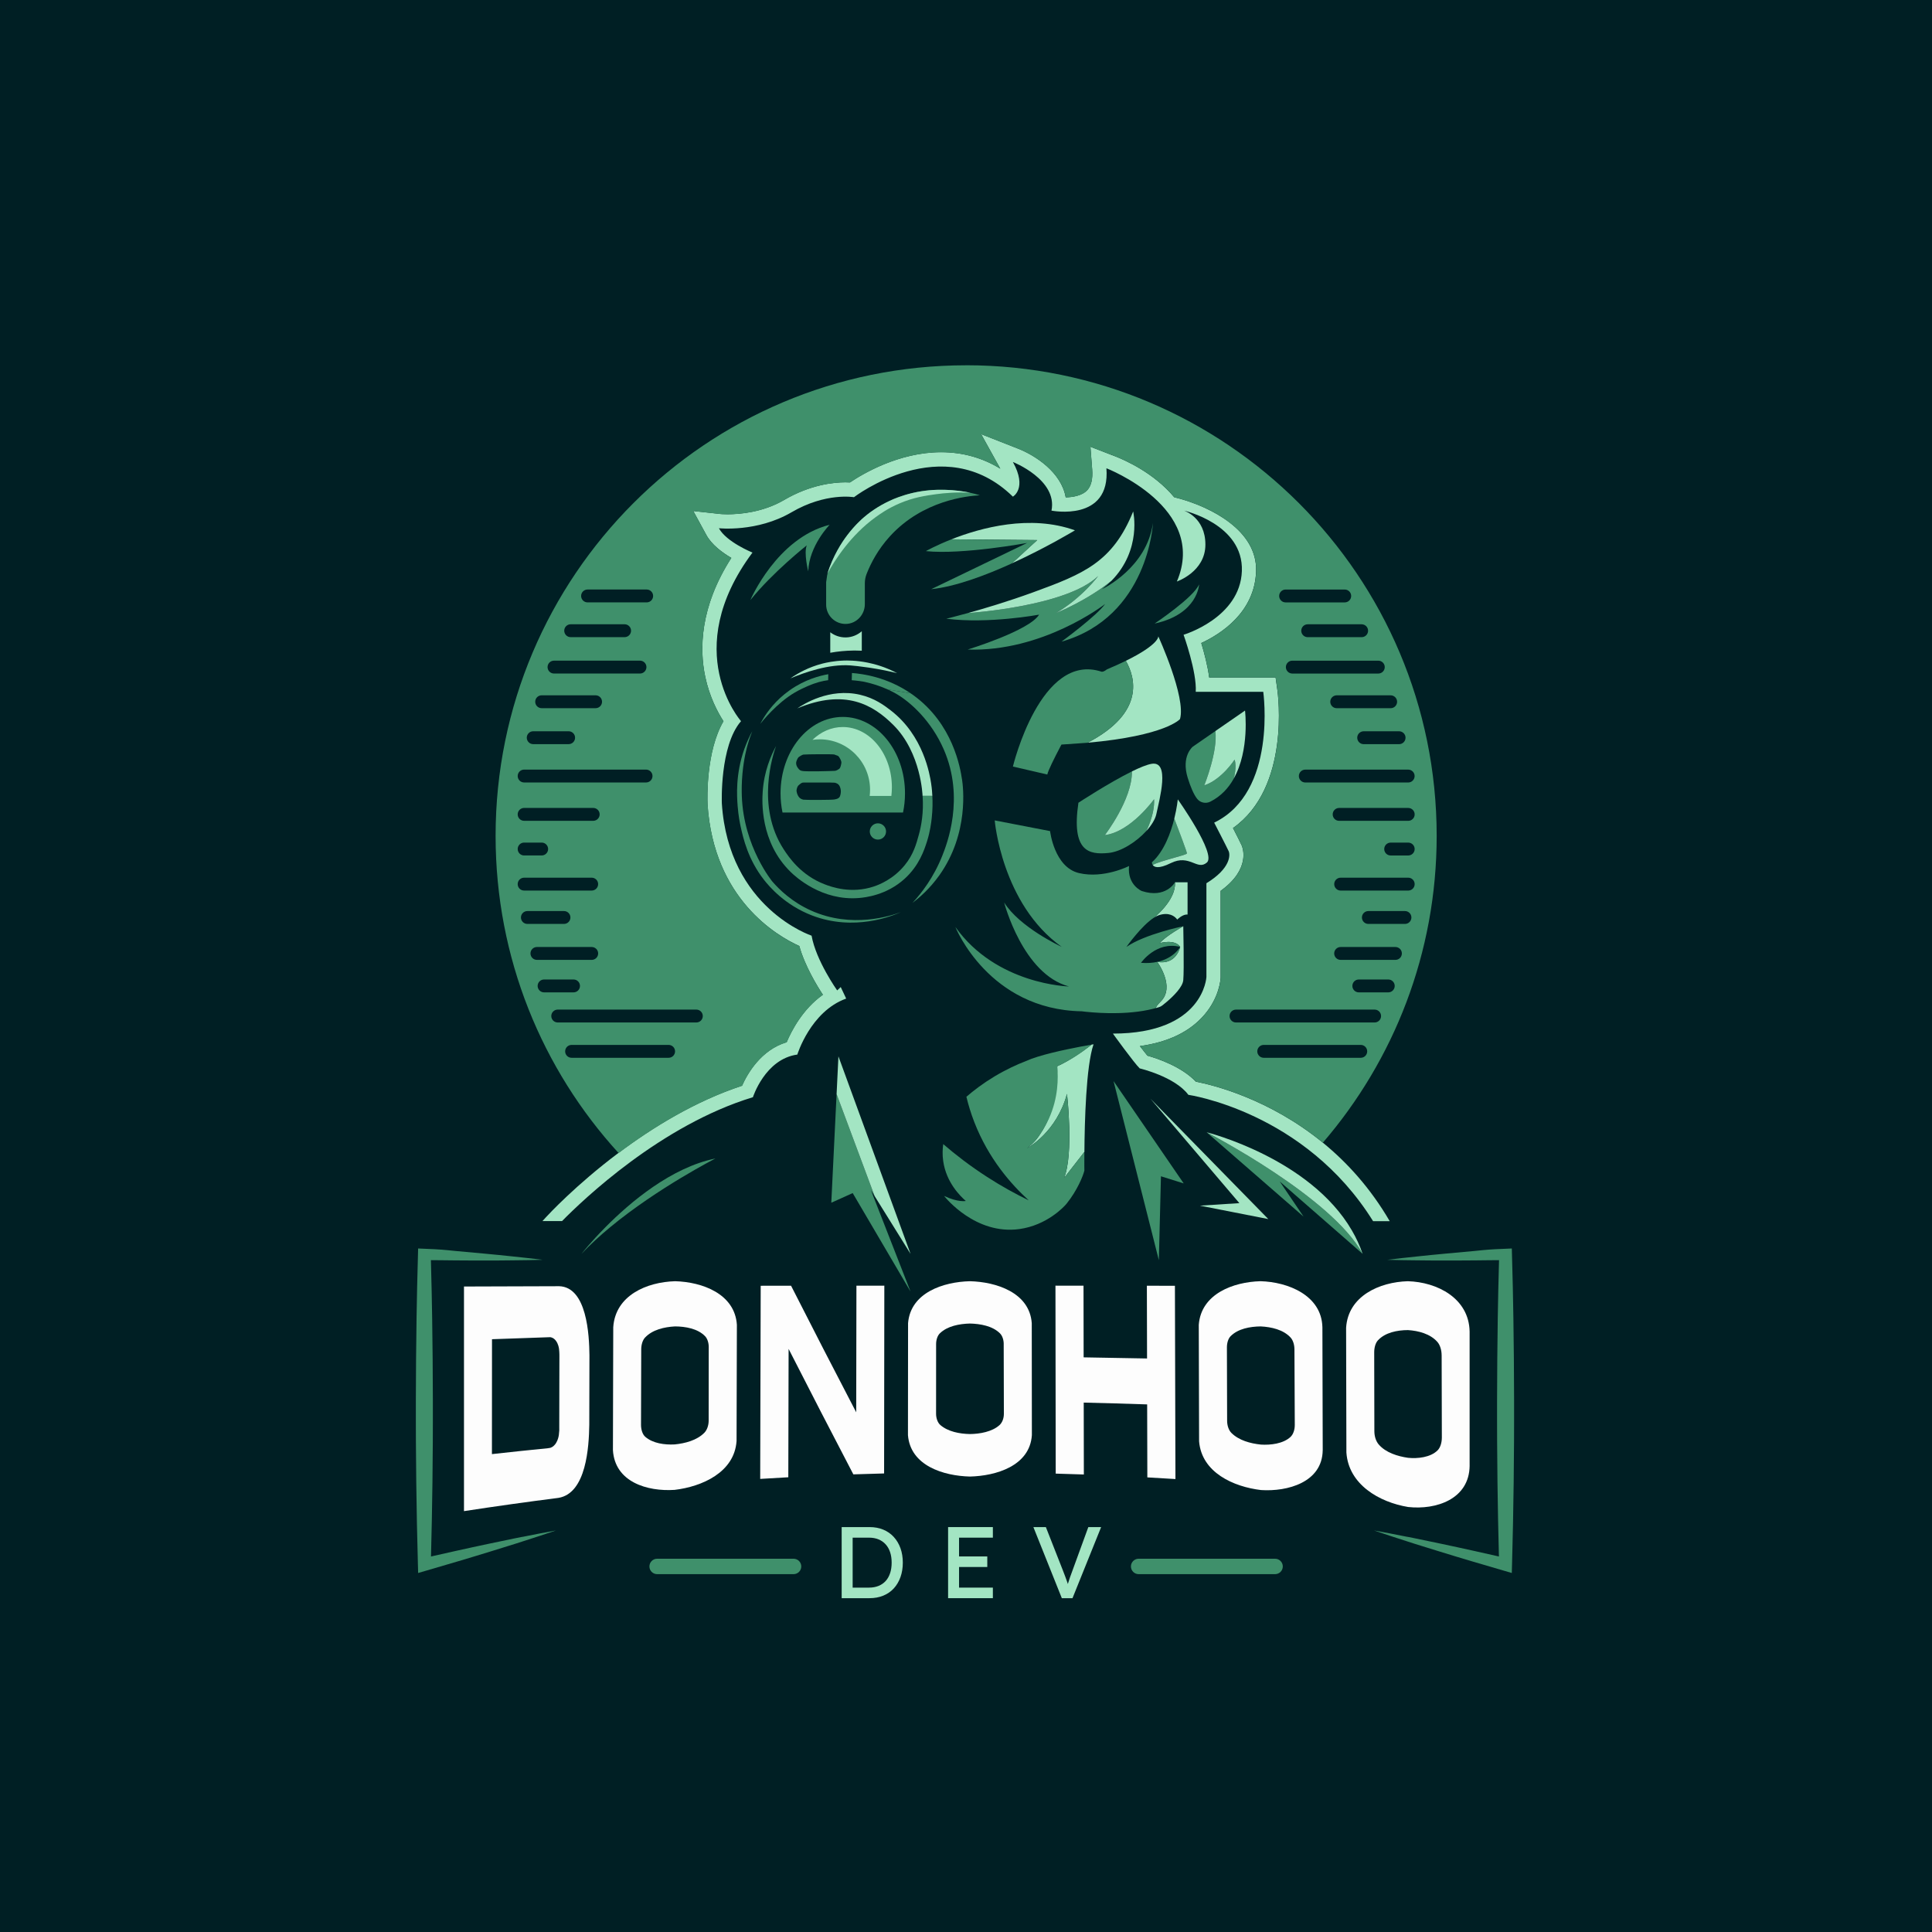 <?xml version="1.0" encoding="utf-8"?>
<svg id="Layer_1" data-name="Layer 1" viewBox="0 0 1080 1080" xmlns="http://www.w3.org/2000/svg"
  xmlns:bx="https://boxy-svg.com">
  <defs>
    <style>
      .cls-1 {
      fill: #3f906b;
      }

      .cls-1, .cls-2, .cls-3, .cls-4 {
      stroke-width: 0px;
      }

      .cls-2 {
      fill: #a3e5c3;
      }

      .cls-3 {
      fill: #fdfdfd;
      }

      .cls-4 {
      fill: #001f24;
      }
    </style>
    <bx:guide x="470.422" y="422.712" angle="0" />
    <bx:guide x="451.222" y="421.563" angle="90" />
    <bx:guide x="458.282" y="431.501" angle="-90" />
    <bx:guide x="445.017" y="420.525" angle="0" />
  </defs>
  <rect class="cls-4" x="-10" y="-9.99" width="1100" height="1100" />
  <g>
    <path class="cls-1"
      d="m443.61,871.34h-76.27c-2.38,0-4.31,1.93-4.31,4.31s1.93,4.31,4.31,4.31h76.27c2.38,0,4.31-1.93,4.31-4.31s-1.93-4.31-4.31-4.31" />
    <path class="cls-1"
      d="m712.78,871.34h-76.27c-2.38,0-4.31,1.93-4.31,4.31s1.93,4.31,4.31,4.31h76.27c2.38,0,4.31-1.93,4.31-4.31s-1.93-4.31-4.31-4.31" />
    <g>
      <path class="cls-2"
        d="m499.62,859.16c-1.63-1.78-3.59-3.14-5.88-4.09-2.29-.95-4.85-1.42-7.69-1.42h-15.55v39.74h15.55c2.84,0,5.41-.47,7.72-1.42,2.31-.95,4.27-2.3,5.88-4.06,1.61-1.76,2.85-3.86,3.72-6.3.87-2.44,1.31-5.14,1.31-8.09s-.44-5.64-1.31-8.06c-.87-2.42-2.12-4.52-3.75-6.3Zm-2.04,20.21c-.57,1.74-1.39,3.21-2.47,4.4s-2.4,2.11-3.97,2.75c-1.57.64-3.36.97-5.36.97h-9.14v-27.93h9.14c2.01,0,3.78.32,5.34.97,1.55.64,2.88,1.57,3.97,2.78,1.1,1.21,1.93,2.68,2.5,4.4.57,1.72.85,3.66.85,5.82s-.28,4.11-.85,5.85Z" />
      <polygon class="cls-2"
        points="529.99 893.39 555.02 893.39 555.02 887.49 536.12 887.49 536.12 875.96 551.9 875.96 551.9 870.06 536.12 870.06 536.12 859.56 555.02 859.56 555.02 853.65 529.99 853.65 529.99 893.39" />
      <path class="cls-2"
        d="m608.38,853.65l-8.8,24.13c-.57,1.48-1.05,2.8-1.45,3.97-.4,1.17-.75,2.25-1.05,3.24-.05.16-.1.32-.14.48-.2-.61-.42-1.24-.65-1.92-.26-.78-.58-1.64-.94-2.58-.36-.95-.77-2.01-1.22-3.18l-9.48-24.13h-6.98l15.9,39.74h5.96l16.01-39.74h-7.15Z" />
    </g>
    <g>
      <path class="cls-3"
        d="m411.73,805.67c-1.25,17.43-19.36,25.38-34.64,27.18-15.26,1-33.39-4.35-34.46-22.22.06-22.9.12-45.81.18-68.71,1.18-17.85,18.82-25.29,34.62-25.71,15.03.4,33.36,6.99,34.49,24.36-.06,21.7-.12,43.4-.18,65.1m-15.54-52.51c0-2.44-.72-4.85-2.08-6.24-4.11-4.24-10.95-5.41-16.77-5.45-6.06.32-12.68,1.85-16.79,6.26-1.37,1.47-2.1,4.04-2.11,6.55-.04,14.08-.08,28.16-.12,42.24,0,2.72.88,5.37,2.39,6.67,4.23,3.66,10.71,4.55,16.44,4.25,5.85-.58,12.37-2.28,16.54-6.48,1.54-1.55,2.45-4.18,2.45-6.84.01-13.66.03-27.31.04-40.97" />
      <path class="cls-3"
        d="m442.21,718.73c12,23.66,24.16,47.23,36.42,70.76.04-23.6.08-47.2.12-70.79,5.2,0,10.4,0,15.6-.01-.04,34.99-.09,69.99-.13,104.98-5.73.14-11.46.31-17.19.51-12.17-23.32-24.25-46.69-36.19-70.13-.06,23.92-.11,47.83-.17,71.75-5.24.28-10.47.59-15.71.92.09-35.99.19-71.98.28-107.97,5.66,0,11.32-.02,16.98-.02" />
      <path class="cls-3"
        d="m576.82,802.32c-1.19,17.17-20.09,22.74-34.63,23.08-14.7-.37-33.24-6-34.64-23.13.02-20.88.04-41.75.06-62.63,1.43-17.11,19.78-23.07,34.57-23.43,14.65.36,33.34,6.3,34.58,23.45.02,20.89.04,41.78.06,62.67m-15.74-51c0-2.32-.74-4.63-2.1-5.98-4.17-4.16-10.97-5.34-16.8-5.49-5.95.18-12.56,1.38-16.79,5.48-1.36,1.32-2.1,3.68-2.1,6,0,12.99-.01,25.98-.02,38.97,0,2.51.89,5.01,2.41,6.31,4.29,3.68,10.7,4.91,16.5,5.02,5.48-.05,12.41-1.24,16.56-5.01,1.54-1.4,2.44-3.81,2.43-6.35-.03-12.98-.07-25.96-.1-38.95" />
      <path class="cls-3"
        d="m605.87,824.25c-5.24-.19-10.48-.35-15.72-.49-.05-35.02-.09-70.05-.14-105.07,5.23,0,10.46,0,15.68.01.02,13.35.05,26.71.07,40.07,11.82.17,23.63.39,35.45.63-.03-13.55-.07-27.11-.1-40.66,5.23,0,10.46.01,15.68.02.1,36.01.19,72.02.29,108.04-5.23-.34-10.47-.65-15.71-.93-.03-13.6-.07-27.2-.1-40.8-11.82-.4-23.64-.73-35.46-1.01.02,13.4.05,26.8.07,40.2" />
      <path class="cls-3"
        d="m739.4,810.72c-.25,17.97-19.77,23.2-34.46,22.23-15.43-1.83-33.2-9.8-34.64-27.22-.06-21.72-.12-43.43-.18-65.15,1.32-17.34,19.3-23.97,34.49-24.38,15.28.4,34.21,7.84,34.62,25.74.06,22.93.12,45.85.18,68.78m-15.81-56.43c-.01-2.51-.75-5.03-2.11-6.54-4.04-4.48-10.86-5.99-16.8-6.28-5.95.08-12.59,1.27-16.76,5.45-1.36,1.36-2.08,3.82-2.08,6.27.04,13.68.08,27.36.12,41.05,0,2.65.9,5.3,2.43,6.81,4.2,4.15,10.54,5.86,16.48,6.48,5.38.34,12.42-.48,16.5-4.26,1.53-1.42,2.42-3.98,2.41-6.72-.06-14.08-.13-28.17-.19-42.25" />
      <path class="cls-3"
        d="m821.53,819.42c-.24,18.61-18.7,24.74-34.38,23-16.11-2.67-33.34-12.56-34.51-30.5-.05-23.22-.11-46.43-.16-69.65,1.07-17.8,18.67-25.61,34.49-26.06,16.45.45,34.19,9.55,34.55,28.1v75.11Zm-15.65-61.78c0-2.93-.88-5.79-2.37-7.49-3.97-4.52-10.58-6.26-16.49-6.62-6.01.03-12.67,1.34-16.75,5.72-1.36,1.46-2.08,4.08-2.08,6.71.03,14.7.06,29.41.09,44.11,0,2.84.9,5.61,2.42,7.38,3.95,4.61,10.61,6.64,16.43,7.48,5.35.53,12.47-.21,16.46-4.14,1.53-1.5,2.42-4.26,2.41-7.24-.04-15.31-.07-30.61-.11-45.92" />
      <path class="cls-3"
        d="m312.45,719c-17.69.05-35.38.11-53.08.17,0,41.85,0,83.71,0,125.56,17.59-2.69,35.2-5.16,52.84-7.41,15.59-2.61,17.02-28.62,17.2-40.89.03-12.94.06-25.88.09-38.82-.12-11.27-1.37-38.27-17.06-38.62m-37.41,29.64c10.85-.41,21.7-.79,32.56-1.14.5.06,2.03.34,3.34,2.25,1.15,1.67,1.5,3.65,1.58,4.4.25,2.19.2,4.18.2,4.18,0,4.38-.02,8.77-.03,13.15-.02,8.78-.03,17.56-.05,26.33.07.95.03,2.48-.23,4.34-.11.81-.46,2.77-1.59,4.56-1.34,2.11-2.92,2.6-3.37,2.69-.29.06-.62.09-.93.13.02,0,.03,0,.05.02-10.53,1.04-21.06,2.14-31.57,3.32.01-21.41.03-42.81.04-64.22" />
    </g>
    <path class="cls-2"
      d="m420.86,613.42s6.8-21.45,24.85-23.91c0,0,7.39-24.15,27.31-31.3l-3.05-6.45-1.99,1.88s-11.84-16.64-14.3-30.59c0,0-46.42-15.36-50.17-73.97,0,0-1.29-32.12,10.73-45.95,0,0-34.64-39.15,6.39-94.24,0,0-14.54-5.86-18.76-13.6,0,0,21.33,2.34,40.56-8.91,19.22-11.25,34.93-8.44,34.93-8.44,0,0,49.94-38.37,88.85-.31,0,0,8.21-4.61,0-19.38,0,0,25.09,9.85,21.57,27.19,0,0,33.06,6.56,30.71-23.68,0,0,56.97,22.04,39.39,63.3,0,0,15.94-5.39,15.94-20.63s-11.96-18.99-11.96-18.99c0,0,33.29,7.5,32.35,33.76-.94,26.26-32.59,35.63-32.59,35.63,0,0,7.5,20.86,6.8,31.88h37.74s7.97,56.03-27.43,73.15c0,0,7.15,13.83,8.09,15.94.94,2.11,1.17,9.61-12.43,17.93v52.4s-1.41,31.65-52.28,31.65c0,0,11.84,16.41,15,19.46,0,0,19.58,4.57,27.19,14.77,0,0,65.07,9.32,103.26,70.63h9.3c-10.85-18.64-23.98-32.94-37.38-43.89-29.93-24.47-61.15-32.18-70.99-34.1-8.06-8.47-21.39-12.93-27.08-14.53-1.04-1.25-2.52-3.14-4.21-5.35,15.95-2.2,28.09-8.11,36.19-17.67,8.24-9.71,8.9-19.54,8.95-20.63v-.18s0-48.31,0-48.31c16.92-12.23,12.36-24.05,11.74-25.44-.56-1.27-2.8-5.68-4.84-9.67,32.14-22.58,25.13-74.94,24.79-77.3l-.97-6.85h-37.12c-.88-6.71-2.82-13.99-4.43-19.27,10.96-5.08,29.82-17.13,30.64-40,.21-5.79-1.29-10.91-3.89-15.4-5.33-9.22-15.3-15.82-24.79-20.18-6.46-2.97-12.69-4.9-17.08-5.92-11.42-13.7-27.6-20.77-33.15-22.94-1.06-.41-1.73-.65-1.91-.72l-.17-.07-11.63-4.5.98,12.61c.41,5.32-.51,9.24-2.73,11.64-3.02,3.27-8.55,3.96-12.05,4.04-2.4-13.96-16.95-23.44-26.64-27.24l-20.66-8.11,10.73,19.32c-9.99-6.12-21.07-9.22-33.11-9.22-23.6,0-43.84,12.11-50.93,16.9-.76-.04-1.63-.07-2.59-.07-6.48,0-19.54,1.28-34.17,9.84-11.92,6.98-24.91,8.02-31.59,8.02-2.53,0-4.07-.15-4.07-.15l-15.18-1.67,7.31,13.41c2.98,5.46,8.86,9.82,13.96,12.81-17.64,27.51-17.84,51.01-14.59,66.4,2.39,11.3,6.94,19.85,10.2,24.89-9.76,16.73-9.04,42.94-8.91,46.19v.19c3.4,53.04,38.74,73.61,51.3,79.28,3.12,11.24,10.12,22.6,13.18,27.24-11.25,7.98-17.51,20.03-20.25,26.54-14.34,4.27-21.91,17.53-24.93,24.31-26.31,8.66-50.28,23.49-69.06,37.59-23.9,17.94-39.38,34.68-40.52,35.93l-1.98,2.17h10.95c11.69-11.9,55.32-53.62,106.64-69.23" />
    <path class="cls-2"
      d="m579.81,301.91l-14.2,13.02c19.47-8.88,35.29-18.47,35.29-18.47-25.03-9.03-52.74-1.42-69.06,5.02l47.97.43Z" />
    <path class="cls-1"
      d="m613.92,321.96c-17.56,17.09-72.08,20.71-72.95,20.77h-.01c-7.36,2.04-11.96,3.14-11.96,3.14,23.73,2.99,51.87-2.28,51.87-2.28-5.45,8.97-39.91,19.51-39.91,19.51,41.73,1.39,75.78-24.67,76.81-25.47-4.76,6.69-24.41,21.07-24.41,21.07,48.7-13.89,51.16-66.39,51.16-66.39-3.46,25-27.71,36.66-28.47,37.02,1.96-1.52,3.71-3.09,5.28-4.69-13.97,11.25-30.3,17.79-31.06,18.08,14.75-8.65,23.64-20.76,23.64-20.76" />
    <path class="cls-1"
      d="m670.3,326.65c-2.93,7.27-24.85,21.92-24.85,21.92,24.26-5.27,24.85-21.92,24.85-21.92" />
    <path class="cls-2"
      d="m607.92,415.2h.01c43.86-3.91,51.7-13.24,51.7-13.24,3.52-12.13-12.13-46.24-12.13-46.24,0,0,.66,4.45-18.15,13.68,5.11,8.91,11.24,28.84-21.43,45.8" />
    <path class="cls-1"
      d="m619.63,476.81c7.1-.69,15.6-6.19,21.13-12.24,0,0,4.81-9.16,4.37-17.78,0,0-12.98,18.19-27.52,20.05,0,0,15.37-19.97,15.14-35.62-12.95,6.4-29.91,17.52-29.91,17.52-4.04,27.37,5.93,29.12,16.79,28.07" />
    <path class="cls-1"
      d="m669.2,446.53c1.76,2.23,4.86,2.88,7.4,1.59,5.96-3.02,10.16-7.64,13.1-12.91h0c.08-.3,1.81-6.61.44-10.56,0,0-7.03,11.07-16.96,14.41.21-.53,7.66-19.07,6.22-30.39l-12.61,8.72s-6.64,5.24-2.84,17.46c1.51,4.89,3.36,9.3,5.25,11.69" />
    <path class="cls-2"
      d="m645.14,446.8c.44,8.62-4.37,17.78-4.37,17.78h0c2.92-3.21,5.01-6.56,5.62-9.45,1.76-8.33,7.85-30.01-2.7-28.14-2.66.47-6.58,2.09-10.94,4.23.24,15.65-15.14,35.62-15.14,35.62,14.54-1.85,27.52-20.05,27.52-20.05" />
    <path class="cls-1"
      d="m663.51,477.02c0-.79-4.33-12.27-7.06-19.42-1.96,7.9-5.7,18.3-12.54,24.45,0,.07.01.78.48,1.45,4.59-2.52,19.13-5.5,19.13-6.49" />
    <path class="cls-2"
      d="m656.44,457.61c2.73,7.15,7.06,18.63,7.06,19.42,0,.99-14.54,3.97-19.13,6.49.81,1.22,3.21,2.38,10.07-1.02,10.64-5.28,14.77,4.39,20.22-.35,5.45-4.75-16.26-35.29-16.26-35.29,0,0-.45,4.63-1.96,10.75" />
    <path class="cls-2"
      d="m673.18,439.05c9.92-3.34,16.96-14.41,16.96-14.41,1.37,3.96-.36,10.26-.44,10.55,8.98-16.05,6.28-37.98,6.28-37.98l-16.58,11.45c1.44,11.32-6.01,29.86-6.22,30.39" />
    <path class="cls-1" d="m607.13,565.6c-.06,0-.11-.01-.17-.02.06,0,.11.01.17.02" />
    <path class="cls-1" d="m607.47,565.63s-.07,0-.11-.01c.04,0,.07,0,.11.01" />
    <path class="cls-1" d="m607.82,565.67s-.02,0-.03,0c0,0,.02,0,.03,0" />
    <path class="cls-1" d="m663.34,511.22c.17,0,.33,0,.5.02h0c-.17-.02-.33-.03-.5-.02" />
    <path class="cls-1" d="m651.5,510.94c4.63-.07,6.55,3.11,6.55,3.11h0s-1.94-3.19-6.55-3.11" />
    <path class="cls-1" d="m606.79,565.56c-.07,0-.14-.02-.2-.02.07,0,.13.02.2.02" />
    <polygon class="cls-1" points="663.85 511.24 663.85 511.22 663.84 511.24 663.85 511.24" />
    <path class="cls-2"
      d="m648.26,527.21s8.5-2.46,11.46,2.11c0,0-2,10.26-12.82,8.38,0,0,10.35,13.92,1.89,22.21,0,0,0,0-.01.01-1.76,1.72-2.52,2.86-2.6,3.59.45-.12.9-.25,1.34-.39.03,0,.06-.02.1-.03.11-.03.22-.07.33-.1.66-.21,1.28-.54,1.83-.97.65-.5,1.61-1.27,2.71-2.21,3.58-3.09,8.63-8.07,8.97-11.9.53-5.98,0-30.13,0-30.13h0c-.05.03-9.56,5.28-13.19,9.44" />
    <path class="cls-2"
      d="m656.82,493.22c.69,9.95-11.6,19.63-11.78,19.77,0,0,0,0,0,0,.98-.63,1.92-1.12,2.82-1.4,1.37-.44,2.58-.64,3.65-.65,4.61-.08,6.54,3.09,6.55,3.11h0s2.76-2.76,5.28-2.83c.17,0,.34,0,.5.02l.02-.02h0v-18.01h-7.03Z" />
    <path class="cls-1"
      d="m622.48,604.34l1.26,4.97h0s19.75,78.07,19.75,78.07l4.31,17.06.43-17.04c.25-9.95.5-19.9.75-29.85l12.72,3.99-39.22-57.2Z" />
    <polygon class="cls-2"
      points="692.81 672.56 670.77 673.97 708.99 681.47 643.11 614.19 692.81 672.56" />
    <path class="cls-1"
      d="m674.54,632.96l54.14,47.11-13.3-19.63,31.4,27.42,14.96,13.07c-17.33-31.86-86.13-67.42-87.2-67.97" />
    <path class="cls-2"
      d="m674.53,632.95h0c1.08.56,69.88,36.12,87.2,67.98-1.58-4.62-3.6-8.95-5.97-13.03-23.55-40.62-81.25-54.96-81.25-54.96" />
    <polygon class="cls-1"
      points="486.85 665.3 488.89 668.56 467.66 611.63 464.7 672.33 476.66 666.94 488.25 686.67 509.01 722.03 495.21 686.71 486.85 665.3" />
    <polygon class="cls-2"
      points="468.69 590.51 467.66 611.63 488.89 668.56 488.93 668.64 500.18 686.73 509.01 700.93 503.83 686.75 468.69 590.51" />
    <path class="cls-1"
      d="m399.94,647.6c-24.72,5.03-47.66,24.44-61.48,38.39-8.4,8.48-13.42,14.94-13.42,14.94,4.83-5.16,10.31-10.17,16.07-14.93,26.54-21.94,58.84-38.4,58.84-38.4" />
    <path class="cls-2"
      d="m610.2,583.95c-4.08,3.22-12.29,9.06-19.19,12.07.14,5.62-.16,24.5-9.71,38.17h-.01c-2.89,4.64-6.81,7.41-7.29,7.75.98-.52,16.69-9.22,22.46-30.45,0,0,3.88,33.29-1.63,47.01l11.36-14.59c.12-16.54.91-48.06,5.11-60.14,0,0-.39.06-1.09.18" />
    <path class="cls-1"
      d="m606.18,643.92l-11.36,14.59c5.51-13.72,1.63-47.01,1.63-47.01-5.77,21.23-21.48,29.93-22.46,30.45.49-.34,4.4-3.11,7.29-7.74h0c1.76-2.52,3.53-5.49,5.09-8.93,5.25-11.65,5.25-22.63,4.63-29.25,2.9-1.34,6.09-3,9.42-5.06,3.79-2.34,7.04-4.75,9.77-7.01-2.15.36-4.32.77-6.53,1.19-8.8,1.68-22.98,4.7-30.04,7.95h0c-5.22,2.01-11.31,4.8-17.8,8.7-6.28,3.78-11.46,7.73-15.6,11.3,1.08,4.49,2.51,9.25,4.43,14.18,7.95,20.49,20.59,34.76,30.4,43.71-7.19-3.48-15.06-7.78-23.28-13.09-9.55-6.16-17.69-12.46-24.5-18.34-.38,2.68-.53,5.95,0,9.6,1.74,11.89,9.51,19.47,12.62,22.19,0,0-4.16.94-12.13-2.81.77.99,17.6,21.87,42.06,18.52,15.24-2.09,24.9-12.32,26.41-14.19,5.99-7.44,9.24-15.6,9.94-18.47,0,0-.05-4.13-.01-10.47Zm-32.23-1.94s.01,0,.02,0c0,0,0,0-.02,0h0Zm.02-.01h0s0-.01.02-.02c0,0-.02,0-.02,0h0Z" />
    <path class="cls-1"
      d="m450.99,304.85c-1.76,4.34.82,14.53.82,14.53.47-14.3,11.96-26.02,11.96-26.02-29.54,7.38-44.31,42.08-44.31,42.08,12.54-15.59,31.53-30.59,31.53-30.59" />
    <path class="cls-1"
      d="m531.85,301.49c-8.79,3.47-14.28,6.59-14.28,6.59,20.4,2.11,56.61-4.57,56.61-4.57l-53.62,25.85c13.61-1.44,30.37-7.71,45.06-14.41l14.2-13.02-47.97-.43Z" />
    <path class="cls-2"
      d="m540.97,342.73c.88-.06,55.4-3.69,72.95-20.77,0,0-8.9,12.12-23.64,20.76.76-.3,17.09-6.84,31.06-18.08,17.12-17.49,12.11-38.73,12.11-38.73-11.43,28.23-27.43,34.82-55.92,45.2-14.07,5.12-27.43,9.1-36.56,11.63" />
    <path class="cls-1"
      d="m540.09,204.2c-145.28,0-263.05,117.77-263.05,263.05,0,68.31,26.04,130.54,68.75,177.31,18.78-14.1,42.75-28.94,69.06-37.59,3.02-6.78,10.59-20.04,24.93-24.31,2.74-6.51,8.99-18.57,20.25-26.55-3.06-4.64-10.06-16-13.18-27.24-12.56-5.66-47.9-26.24-51.29-79.28v-.19c-.14-3.24-.86-29.45,8.9-46.19-3.27-5.05-7.81-13.59-10.21-24.9-3.26-15.39-3.05-38.89,14.59-66.4-5.11-2.99-10.98-7.35-13.96-12.81l-7.32-13.41,15.18,1.67s1.54.15,4.07.15c6.68,0,19.67-1.04,31.59-8.02,14.63-8.56,27.69-9.84,34.17-9.84.96,0,1.83.03,2.59.07,7.09-4.8,27.33-16.9,50.93-16.9,12.03,0,23.12,3.09,33.11,9.22l-10.73-19.32,20.66,8.11c9.68,3.8,24.24,13.28,26.63,27.23,3.5-.08,9.03-.77,12.06-4.04,2.23-2.4,3.14-6.32,2.73-11.64l-.97-12.61,11.62,4.49s0-.06,0-.09c0,0,.77.3,2.09.88,5.56,2.17,21.73,9.24,33.15,22.94,4.39,1.02,10.62,2.95,17.08,5.92,1.68.74,3.76,1.75,6.09,3.07,3.9,2.22,6.64,4.3,7.6,5.05,2.42,1.88,4.97,3.88,7.64,7.12,1.58,1.92,2.71,3.67,3.45,4.93,1.08,1.84,2.54,4.8,3.34,8.68.44,2.13.63,4.37.55,6.72-.82,22.87-19.68,34.91-30.64,40,1.6,5.28,3.54,12.56,4.42,19.27h37.13l.97,6.85c.34,2.36,7.35,54.72-24.8,77.3,2.04,3.98,4.28,8.4,4.84,9.67.62,1.39,5.18,13.21-11.73,25.44v48.48c-.06,1.09-.72,10.91-8.96,20.62-8.1,9.55-20.24,15.47-36.2,17.67,1.69,2.21,3.17,4.1,4.21,5.35,5.69,1.6,19.02,6.05,27.08,14.52,9.84,1.92,41.06,9.63,70.99,34.1,39.64-46.05,63.61-105.98,63.61-171.51,0-145.28-117.77-263.05-263.04-263.05m-211.62,125.36h33.05c1.99,0,3.6,1.61,3.6,3.6s-1.61,3.6-3.6,3.6h-33.05c-1.99,0-3.6-1.61-3.6-3.6s1.61-3.6,3.6-3.6m-9.44,19.43h30.15c1.99,0,3.6,1.61,3.6,3.6s-1.61,3.6-3.6,3.6h-30.15c-1.99,0-3.6-1.61-3.6-3.6s1.61-3.6,3.6-3.6m-9.32,20.34h48.07c1.99,0,3.6,1.61,3.6,3.6s-1.61,3.6-3.6,3.6h-48.07c-1.99,0-3.6-1.61-3.6-3.6s1.61-3.6,3.6-3.6m-6.9,19.37h30.15c1.99,0,3.6,1.61,3.6,3.6s-1.61,3.6-3.6,3.6h-30.15c-1.99,0-3.6-1.61-3.6-3.6s1.61-3.6,3.6-3.6m-4.72,20.1h19.8c1.99,0,3.6,1.61,3.6,3.6s-1.61,3.6-3.6,3.6h-19.8c-1.99,0-3.6-1.61-3.6-3.6s1.61-3.6,3.6-3.6m-5.08,21.43h68.16c1.99,0,3.6,1.61,3.6,3.6s-1.61,3.6-3.6,3.6h-68.16c-1.99,0-3.6-1.61-3.6-3.6s1.61-3.6,3.6-3.6m0,21.43h38.62c1.99,0,3.6,1.61,3.6,3.6s-1.61,3.6-3.6,3.6h-38.62c-1.99,0-3.6-1.61-3.6-3.6s1.61-3.6,3.6-3.6m0,19.37h9.81c1.99,0,3.6,1.61,3.6,3.6s-1.61,3.6-3.6,3.6h-9.81c-1.99,0-3.6-1.61-3.6-3.6s1.61-3.6,3.6-3.6m-3.6,23.22c0-1.99,1.61-3.6,3.6-3.6h37.77c1.99,0,3.6,1.61,3.6,3.6s-1.61,3.6-3.6,3.6h-37.77c-1.99,0-3.6-1.61-3.6-3.6m1.82,18.65c0-1.99,1.61-3.6,3.6-3.6h20.46c1.99,0,3.6,1.61,3.6,3.6s-1.61,3.6-3.6,3.6h-20.46c-1.99,0-3.6-1.61-3.6-3.6m5.33,20.1c0-1.99,1.61-3.6,3.6-3.6h30.63c1.99,0,3.6,1.61,3.6,3.6s-1.61,3.6-3.6,3.6h-30.63c-1.99,0-3.6-1.61-3.6-3.6m4,18.16c0-1.99,1.61-3.6,3.6-3.6h16.47c1.99,0,3.6,1.61,3.6,3.6s-1.61,3.6-3.6,3.6h-16.47c-1.99,0-3.6-1.61-3.6-3.6m73.22,40.17h-54.24c-1.99,0-3.6-1.61-3.6-3.6s1.61-3.6,3.6-3.6h54.24c1.99,0,3.6,1.61,3.6,3.6s-1.61,3.6-3.6,3.6m15.5-26.94c1.99,0,3.6,1.61,3.6,3.6s-1.61,3.6-3.6,3.6h-77.49c-1.99,0-3.6-1.61-3.6-3.6s1.61-3.6,3.6-3.6h77.49Zm401.52-130.55c0,1.99-1.61,3.6-3.6,3.6h-57.51c-1.99,0-3.6-1.61-3.6-3.6s1.61-3.6,3.6-3.6h57.51c1.99,0,3.6,1.61,3.6,3.6m-5.08-21.43c0,1.99-1.61,3.6-3.6,3.6h-19.8c-1.99,0-3.6-1.61-3.6-3.6s1.61-3.6,3.6-3.6h19.8c1.99,0,3.6,1.61,3.6,3.6m-4.72-20.1c0,1.99-1.61,3.6-3.6,3.6h-30.15c-1.99,0-3.6-1.61-3.6-3.6s1.61-3.6,3.6-3.6h30.15c1.99,0,3.6,1.61,3.6,3.6m-6.9-19.37c0,1.99-1.61,3.6-3.6,3.6h-48.07c-1.99,0-3.6-1.61-3.6-3.6s1.61-3.6,3.6-3.6h48.07c1.99,0,3.6,1.61,3.6,3.6m-9.32-20.34c0,1.99-1.61,3.6-3.6,3.6h-30.15c-1.99,0-3.6-1.61-3.6-3.6s1.61-3.6,3.6-3.6h30.15c1.99,0,3.6,1.61,3.6,3.6m-46.1-23.03h33.05c1.99,0,3.6,1.61,3.6,3.6s-1.61,3.6-3.6,3.6h-33.05c-1.99,0-3.6-1.61-3.6-3.6s1.61-3.6,3.6-3.6m42.01,261.76h-54.24c-1.99,0-3.6-1.61-3.6-3.6s1.61-3.6,3.6-3.6h54.24c1.99,0,3.6,1.61,3.6,3.6s-1.61,3.6-3.6,3.6m7.75-19.74h-77.49c-1.99,0-3.6-1.61-3.6-3.6s1.61-3.6,3.6-3.6h77.49c1.99,0,3.6,1.61,3.6,3.6s-1.61,3.6-3.6,3.6m7.63-16.83h-16.47c-1.99,0-3.6-1.61-3.6-3.6s1.61-3.6,3.6-3.6h16.47c1.99,0,3.6,1.61,3.6,3.6s-1.61,3.6-3.6,3.6m4-18.16h-30.63c-1.99,0-3.6-1.61-3.6-3.6s1.61-3.6,3.6-3.6h30.63c1.99,0,3.6,1.61,3.6,3.6s-1.61,3.6-3.6,3.6m5.33-20.1h-20.46c-1.99,0-3.6-1.61-3.6-3.6s1.61-3.6,3.6-3.6h20.46c1.99,0,3.6,1.61,3.6,3.6s-1.61,3.6-3.6,3.6m1.82-18.65h-37.77c-1.99,0-3.6-1.61-3.6-3.6s1.61-3.6,3.6-3.6h37.77c1.99,0,3.6,1.61,3.6,3.6s-1.61,3.6-3.6,3.6m0-19.61h-9.81c-1.99,0-3.6-1.61-3.6-3.6s1.61-3.6,3.6-3.6h9.81c1.99,0,3.6,1.61,3.6,3.6s-1.61,3.6-3.6,3.6m0-19.37h-38.62c-1.99,0-3.6-1.61-3.6-3.6s1.61-3.6,3.6-3.6h38.62c1.99,0,3.6,1.61,3.6,3.6s-1.61,3.6-3.6,3.6" />
    <path class="cls-1"
      d="m786.76,859.09l4.67.93,4.66.97,9.31,1.94c3.11.64,6.2,1.31,9.3,1.99l9.29,2.04c4.65,1.02,9.29,2.07,13.92,3.13-.36-13.8-.64-27.6-.81-41.4l-.2-22.95c0-7.65-.07-15.3-.03-22.95.02-7.65.04-15.3.12-22.95.05-4.65.11-12.67.27-22.95.14-8.68.35-19.66.71-32.46-2.54.01-4.62.03-6.07.05-2.15.02-3.79.05-7.08.08-1.1,0-4.2.04-8.22.05-2.74,0-5.48,0-8.22,0h-8.22s-8.22-.08-8.22-.08c-5.48-.04-10.96-.14-16.45-.29,5.44-.67,10.89-1.28,16.34-1.84l8.18-.85,8.18-.78c5.45-.52,10.9-1.04,16.36-1.5,1.04-.09,6.48-.73,11.37-.96.36-.02,1.63-.07,2.55-.11,2.82-.12,5.12-.22,6.65-.29.46,15.53.72,28.72.88,38.99.03,2.01.15,11.01.27,22.95.08,7.65.1,15.3.12,22.95.04,7.65-.03,15.3-.03,22.95l-.2,22.95c-.18,15.3-.5,30.6-.92,45.89l-.13,4.72-4.37-1.27c-6.08-1.77-12.16-3.54-18.23-5.35l-9.1-2.73c-3.03-.92-6.07-1.83-9.09-2.78l-9.08-2.82-4.54-1.41-4.53-1.46c-6.04-1.93-12.07-3.89-18.08-5.95,6.25,1.12,12.48,2.33,18.7,3.58" />
    <path class="cls-1"
      d="m424.96,404.68c.51-.91,1.02-1.81,1.53-2.72,2.37-3.95,6.99-10.49,14.96-16.11,8.58-6.06,16.94-8.15,21.56-8.96-.02,1.11-.04,2.23-.06,3.34-1.56.2-3.3.53-5.16,1.04-1.03.29-2,.6-2.89.93,0,0-5.52,1.93-10.77,5.03-9.86,5.82-17.96,15.93-19.16,17.44" />
    <path class="cls-1"
      d="M 471.115 400.77 C 490.333 400.773 505.9 419.912 505.9 443.49 C 505.9 447.18 505.51 450.77 504.8 454.19 L 437.43 454.19 C 436.71 450.78 436.33 447.19 436.33 443.49 C 436.33 419.902 451.907 400.773 471.115 400.77 Z M 449.089 421.817 C 448.362 421.918 446.578 423.093 446.32 423.36 C 445.944 423.748 445.146 425.356 445.057 426.225 C 444.938 427.385 445.359 428.448 446.144 429.454 C 446.836 430.34 447.279 430.883 449.011 431.043 C 452.348 431.351 463.612 431.072 466.65 430.905 C 467.371 430.865 468.406 430.328 469.206 429.705 C 469.869 429.189 470.214 427.363 470.331 426.486 C 470.466 425.482 469.633 424.043 469.014 423.108 C 468.464 422.277 467.844 422.43 466.386 421.774 C 465.79 421.506 450.475 421.624 449.089 421.817 Z M 446.704 438.727 C 445.873 439.307 445.564 440.258 445.319 441.394 C 445.074 442.531 445.755 444.395 446.441 445.352 C 447.131 446.316 448.037 446.778 449.073 447.021 C 449.929 447.223 464.989 447.227 466.454 446.905 C 467.746 446.62 468.384 446.533 469.121 445.776 C 469.775 445.104 469.956 443.638 470.029 442.697 C 470.11 441.653 469.74 439.958 469.147 439.079 C 468.589 438.251 467.582 437.703 466.592 437.53 C 465.571 437.351 451.67 437.467 449.131 437.457 C 447.92 437.452 447.37 438.262 446.704 438.727 Z" />
    <path class="cls-1"
      d="m498.4,443.73c-.04.4-.08.79-.13,1.18h-12.12c.03-.28.07-.56.09-.85.05-.57.09-1.14.11-1.71,0-.29.01-.58.01-.87,0-15.58-12.58-28.21-28.1-28.21-1.08,0-2.16.06-3.21.19-.29.03-.58.07-.87.12h0c.22-.21.43-.42.65-.61.14-.14.28-.26.43-.38.22-.2.44-.38.67-.57.21-.17.41-.34.62-.49.23-.19.46-.36.69-.52.43-.32.86-.61,1.3-.89.22-.14.44-.28.67-.41.22-.13.46-.26.68-.39.34-.19.69-.36,1.04-.54.35-.17.7-.34,1.06-.49,2.86-1.24,5.92-1.9,9.12-1.9,10.19,0,19.07,6.81,23.81,16.93.33.71.64,1.43.93,2.17.1.24.19.49.28.74.46,1.24.86,2.53,1.19,3.85.07.26.13.53.19.79.68,2.94,1.04,6.03,1.04,9.23,0,1.22-.06,2.43-.17,3.62" />
    <path class="cls-2"
      d="m471.12,406.41c-6.39,0-12.27,2.68-16.93,7.18,1.33-.2,2.7-.3,4.08-.3,15.52,0,28.1,12.63,28.1,28.21,0,1.16-.08,2.3-.21,3.42h12.12c.18-1.57.29-3.18.29-4.81,0-18.62-12.28-33.7-27.45-33.7" />
    <path class="cls-1"
      d="m486.21,464.79c0,2.51,2.04,4.55,4.55,4.55s4.55-2.04,4.55-4.55-2.04-4.55-4.55-4.55-4.55,2.04-4.55,4.55" />
    <path class="cls-2"
      d="m521.19,444.92c-.07-1.6-.24-4.12-.71-7.17-.69-4.42-4.1-26.46-22.57-40.65-3.5-2.69-8.88-6.82-17.14-8.73-17.13-3.95-31.5,5.2-35.08,7.62,26.65-11.17,42.28-2.15,53.79,9.37,15.53,15.55,16.24,39.55,16.24,39.55h0s0-.01,0-.02c1.82,0,3.64.01,5.46.02" />
    <path class="cls-1"
      d="m521.19,444.92c-1.82,0-3.64-.01-5.45-.02.68,9.41-.77,16.87-2.05,21.54-1.46,5.35-3.05,11.17-7.88,17.13-6.47,7.99-14.55,11.05-17.25,11.96-12.8,4.3-23.86.24-27.59-1.2-13.24-5.09-20.03-15.19-22.83-19.48-15.77-24.16-5.91-53.33-4.33-57.77-2.73,5.04-6.73,13.98-7.46,25.66-.29,4.62-1.74,27.88,15.79,44.85,2.64,2.56,17.29,16.12,38.02,14.4,3.36-.28,15.34-1.48,25.54-10.75,8.16-7.42,10.97-16.09,12.51-20.91,1.76-5.51,2.37-10.63,2.62-12.91.56-4.96.54-9.23.36-12.5" />
    <path class="cls-1"
      d="m416.08,418.73c-4.98,14.07-4.16,26.29-3.73,31.84.43,5.54,1.29,9.76,1.68,11.53,1.45,6.58,4.14,18.3,12.97,29.64,3.03,3.89,11.79,14.17,26.82,19.97,23.7,9.14,45.11.25,49.83-1.85-5.44,2.03-27.34,9.45-50.32-.88-10.41-4.69-17.41-11.38-21.53-16.13,0,0-16.12-19.38-17.12-47.86-.11-3.19-.11-7.49.36-12.57.8-8.66,2.52-14.77,2.9-16.1.9-3.15,1.86-5.74,2.6-7.6-1.38,2.53-3.01,5.91-4.47,10.03" />
    <path class="cls-1"
      d="m487.12,285.97c-16.31,11.8-22.51,28.01-24.71,35.42-.2,1.37-.39,2.71-.59,4.07,0,4.17,0,8.34,0,12.51,0,6.07,5,10.96,11.1,10.81,5.9-.15,10.53-5.15,10.53-11.05v-11.65c0-1.79.33-3.56.98-5.23,2.39-6.09,6.39-13.8,13.15-21.18,18.38-20.06,43.21-22.4,50.05-22.81.02,0,.02-.03,0-.04-4-1.24-34.2-9.89-60.51,9.14" />
    <path class="cls-2"
      d="m471.5,369.26c1.83-.07,7.03-.17,13.62,1.17,4.09.83,9.93,2.45,16.39,5.87-3.75-.92-9.2-2.12-15.87-3.11-4.69-.7-8.66-1.09-10.18-1.21-12.03-.92-25.65,3.89-33.65,7.25,4.25-2.97,10.27-6.32,17.94-8.28,2.2-.56,6.38-1.49,11.75-1.68" />
    <path class="cls-1"
      d="m476.25,376.21c-.04,1.35-.09,2.69-.13,4.04.68.05,1.38.1,2.09.18,1.47.15,2.86.34,4.19.56,0,0,6.54,1.14,13.81,4.41l12.86,2.17c-13.19-8.99-26.47-10.87-32.81-11.36" />
    <path class="cls-1"
      d="m537.77,435.74c-.96-6.44-5-31.02-27.18-47.1-.51-.37-1.02-.73-1.53-1.07l-12.85-2.17c1.33.6,2.68,1.26,4.02,2,8.76,4.85,20.49,15.77,27.37,31.6,11.85,27.29,1.64,53.02-.77,59.15-4.89,12.43-11.82,21.24-16.72,26.55,4.05-3.07,9.7-8.01,14.9-15.28,16.84-23.54,13.36-49.76,12.78-53.69" />
    <path class="cls-1"
      d="m292.08,859.09l-4.67.93-4.66.97-9.31,1.94c-3.11.64-6.2,1.31-9.3,1.99l-9.29,2.04c-4.65,1.02-9.29,2.07-13.92,3.13.36-13.8.64-27.6.81-41.4l.2-22.95c0-7.65.07-15.3.03-22.95-.02-7.65-.04-15.3-.12-22.95-.05-4.65-.11-12.67-.27-22.95-.14-8.68-.35-19.66-.7-32.46,2.54.01,4.62.03,6.07.05,2.15.02,3.79.05,7.08.08,1.1,0,4.2.04,8.22.05,2.74,0,5.48,0,8.22,0h8.22s8.22-.08,8.22-.08c5.48-.04,10.97-.14,16.45-.29-5.44-.67-10.89-1.28-16.34-1.84l-8.18-.85-8.18-.78c-5.45-.52-10.9-1.04-16.36-1.5-1.04-.09-6.48-.73-11.37-.96-.36-.02-1.63-.07-2.55-.11-2.82-.12-5.12-.22-6.65-.29-.45,15.53-.72,28.72-.88,38.99-.03,2.01-.14,11.01-.27,22.95-.08,7.65-.1,15.3-.12,22.95-.04,7.65.03,15.3.03,22.95l.2,22.95c.18,15.3.5,30.6.92,45.89l.13,4.72,4.37-1.27c6.08-1.77,12.16-3.54,18.23-5.35l9.1-2.73c3.03-.92,6.07-1.83,9.09-2.78l9.08-2.82,4.54-1.41,4.53-1.46c6.04-1.93,12.07-3.89,18.08-5.95-6.25,1.12-12.48,2.33-18.7,3.58" />
    <path class="cls-2"
      d="m472.63,356.32h0c-3.2,0-6.14-1.07-8.51-2.88v11.46c4.1-.74,8.44-1.19,12.97-1.24.35,0,.7,0,1.04,0,1.21,0,2.42.03,3.62.09v-10.89c-2.37,2.08-5.43,3.37-8.75,3.46-.12,0-.25,0-.37,0" />
    <path class="cls-2"
      d="m542.42,275.42c-7.68-1.53-19.48-2.84-32.22.14-5.97,1.4-10.51,3.35-11.7,3.88-8.22,3.62-13.62,8.04-15.49,9.64-1.01.86-4.96,4.3-9.21,9.86-3.35,4.39-8.06,11.62-11.37,21.88,4.39-7.96,13.1-21.6,26.94-31.64,2.48-1.8,6.93-4.98,13.47-7.78,7.91-3.38,14.57-4.34,20.42-5.14,4.79-.66,11.33-1.21,19.17-.83" />
    <g>
      <path class="cls-1"
        d="m593.34,416.22c4.86-.34,9.72-.67,14.59-1.01h-.01c32.67-16.98,26.54-36.91,21.43-45.81-2.99,1.46-6.47,3.06-10.51,4.76-.41.17-1.47,1.35-2.98,1.35h0c-34.19-11.39-49.64,53-49.64,53l19.22,4.45c.5-2.26,3.73-8.83,7.91-16.75Z" />
      <path class="cls-1"
        d="m659.71,529.35c-.26.45-3.69,6.38-12.81,8.35,10.51,1.83,12.7-7.8,12.81-8.35Z" />
      <path class="cls-1"
        d="m649.42,520.87c-6.66,1.99-14.6,4.88-19.75,8.48.29-.41,8.5-11.92,15.37-16.35h0s.01,0,.02-.01c.01-.01.03-.02.04-.03.01,0,.02-.02.03-.03.19-.15.63-.51,1.24-1.05.12-.11.24-.22.37-.33.27-.25.57-.52.88-.82.14-.14.28-.27.43-.42,1.63-1.61,3.66-3.84,5.36-6.43,1.01-1.54,1.9-3.2,2.52-4.93,0-.03.02-.06.03-.09.14-.4.27-.81.38-1.22,0-.03,0-.05.02-.07.08-.27.14-.54.19-.82,0-.02,0-.04.01-.05.06-.28.11-.56.14-.84.02-.15.04-.3.05-.45.09-.72.1-1.44.05-2.17h0s-5.1,9.24-18.55,4.84c0,0-8.17-3.34-7.11-13.98,0,0-14.07,7.21-27.96,3.96-13.89-3.26-16.18-23.47-16.18-23.47-10.32-1.99-20.63-3.99-30.95-5.98h0s3.88,46.75,37.43,70.67c0,0,0,0,0,0-.8-.37-23.52-10.97-32.15-24.78,0,0,0,0,0,0,.07.28,10.46,40.1,36.22,46.93h0c-.09,0-40.47-.91-63.48-33.23,0,0,0,0,0,0,.1.26,18.61,46.24,70.69,47.12,0,0,.61.09,1.7.21.03,0,.07,0,.1.01.07,0,.13.02.2.02.06,0,.11.01.17.02.06,0,.11.01.17.02.08,0,.15.02.23.02.04,0,.07,0,.11.01.11.01.21.02.33.03,0,0,.02,0,.03,0,7.08.72,25.16,1.93,39.7-2.55-.44.14-.89.27-1.34.39.08-.73.84-1.86,2.6-3.59,0,0,0,0,.01-.01h0c.76-.75,1.37-1.54,1.86-2.37.1-.16.19-.33.27-.5.25-.5.46-1.02.63-1.54.06-.18.11-.35.16-.53.14-.52.24-1.05.31-1.59.29-2.29-.08-4.64-.72-6.79-.18-.61-.38-1.21-.61-1.79-.07-.2-.15-.39-.22-.58-.23-.56-.47-1.11-.72-1.62-.24-.51-.48-.99-.73-1.44-.08-.15-.16-.3-.24-.44-.23-.43-.46-.82-.67-1.17-.08-.12-.14-.23-.2-.33-.59-.95-1-1.51-1-1.51h0c-2.55.56-5.56.8-9.07.53,0,0,8.5-12.31,21.89-8.91-2.96-4.58-11.46-2.11-11.46-2.11,1.36-1.56,3.55-3.28,5.76-4.8.37-.26.74-.51,1.1-.75.37-.25.73-.48,1.08-.72,1.86-1.21,3.53-2.19,4.47-2.72.09-.05.17-.1.25-.14.29-.17.48-.27.52-.3-.32.06-5.56,1.14-12.02,3.08Zm-46.82,17.88c-.18-.19-.36-.37-.54-.57.18.19.36.38.54.57Zm1.04,1.09s.04.04.06.06c-.02-.02-.04-.04-.06-.06Z" />
    </g>
  </g>
</svg>